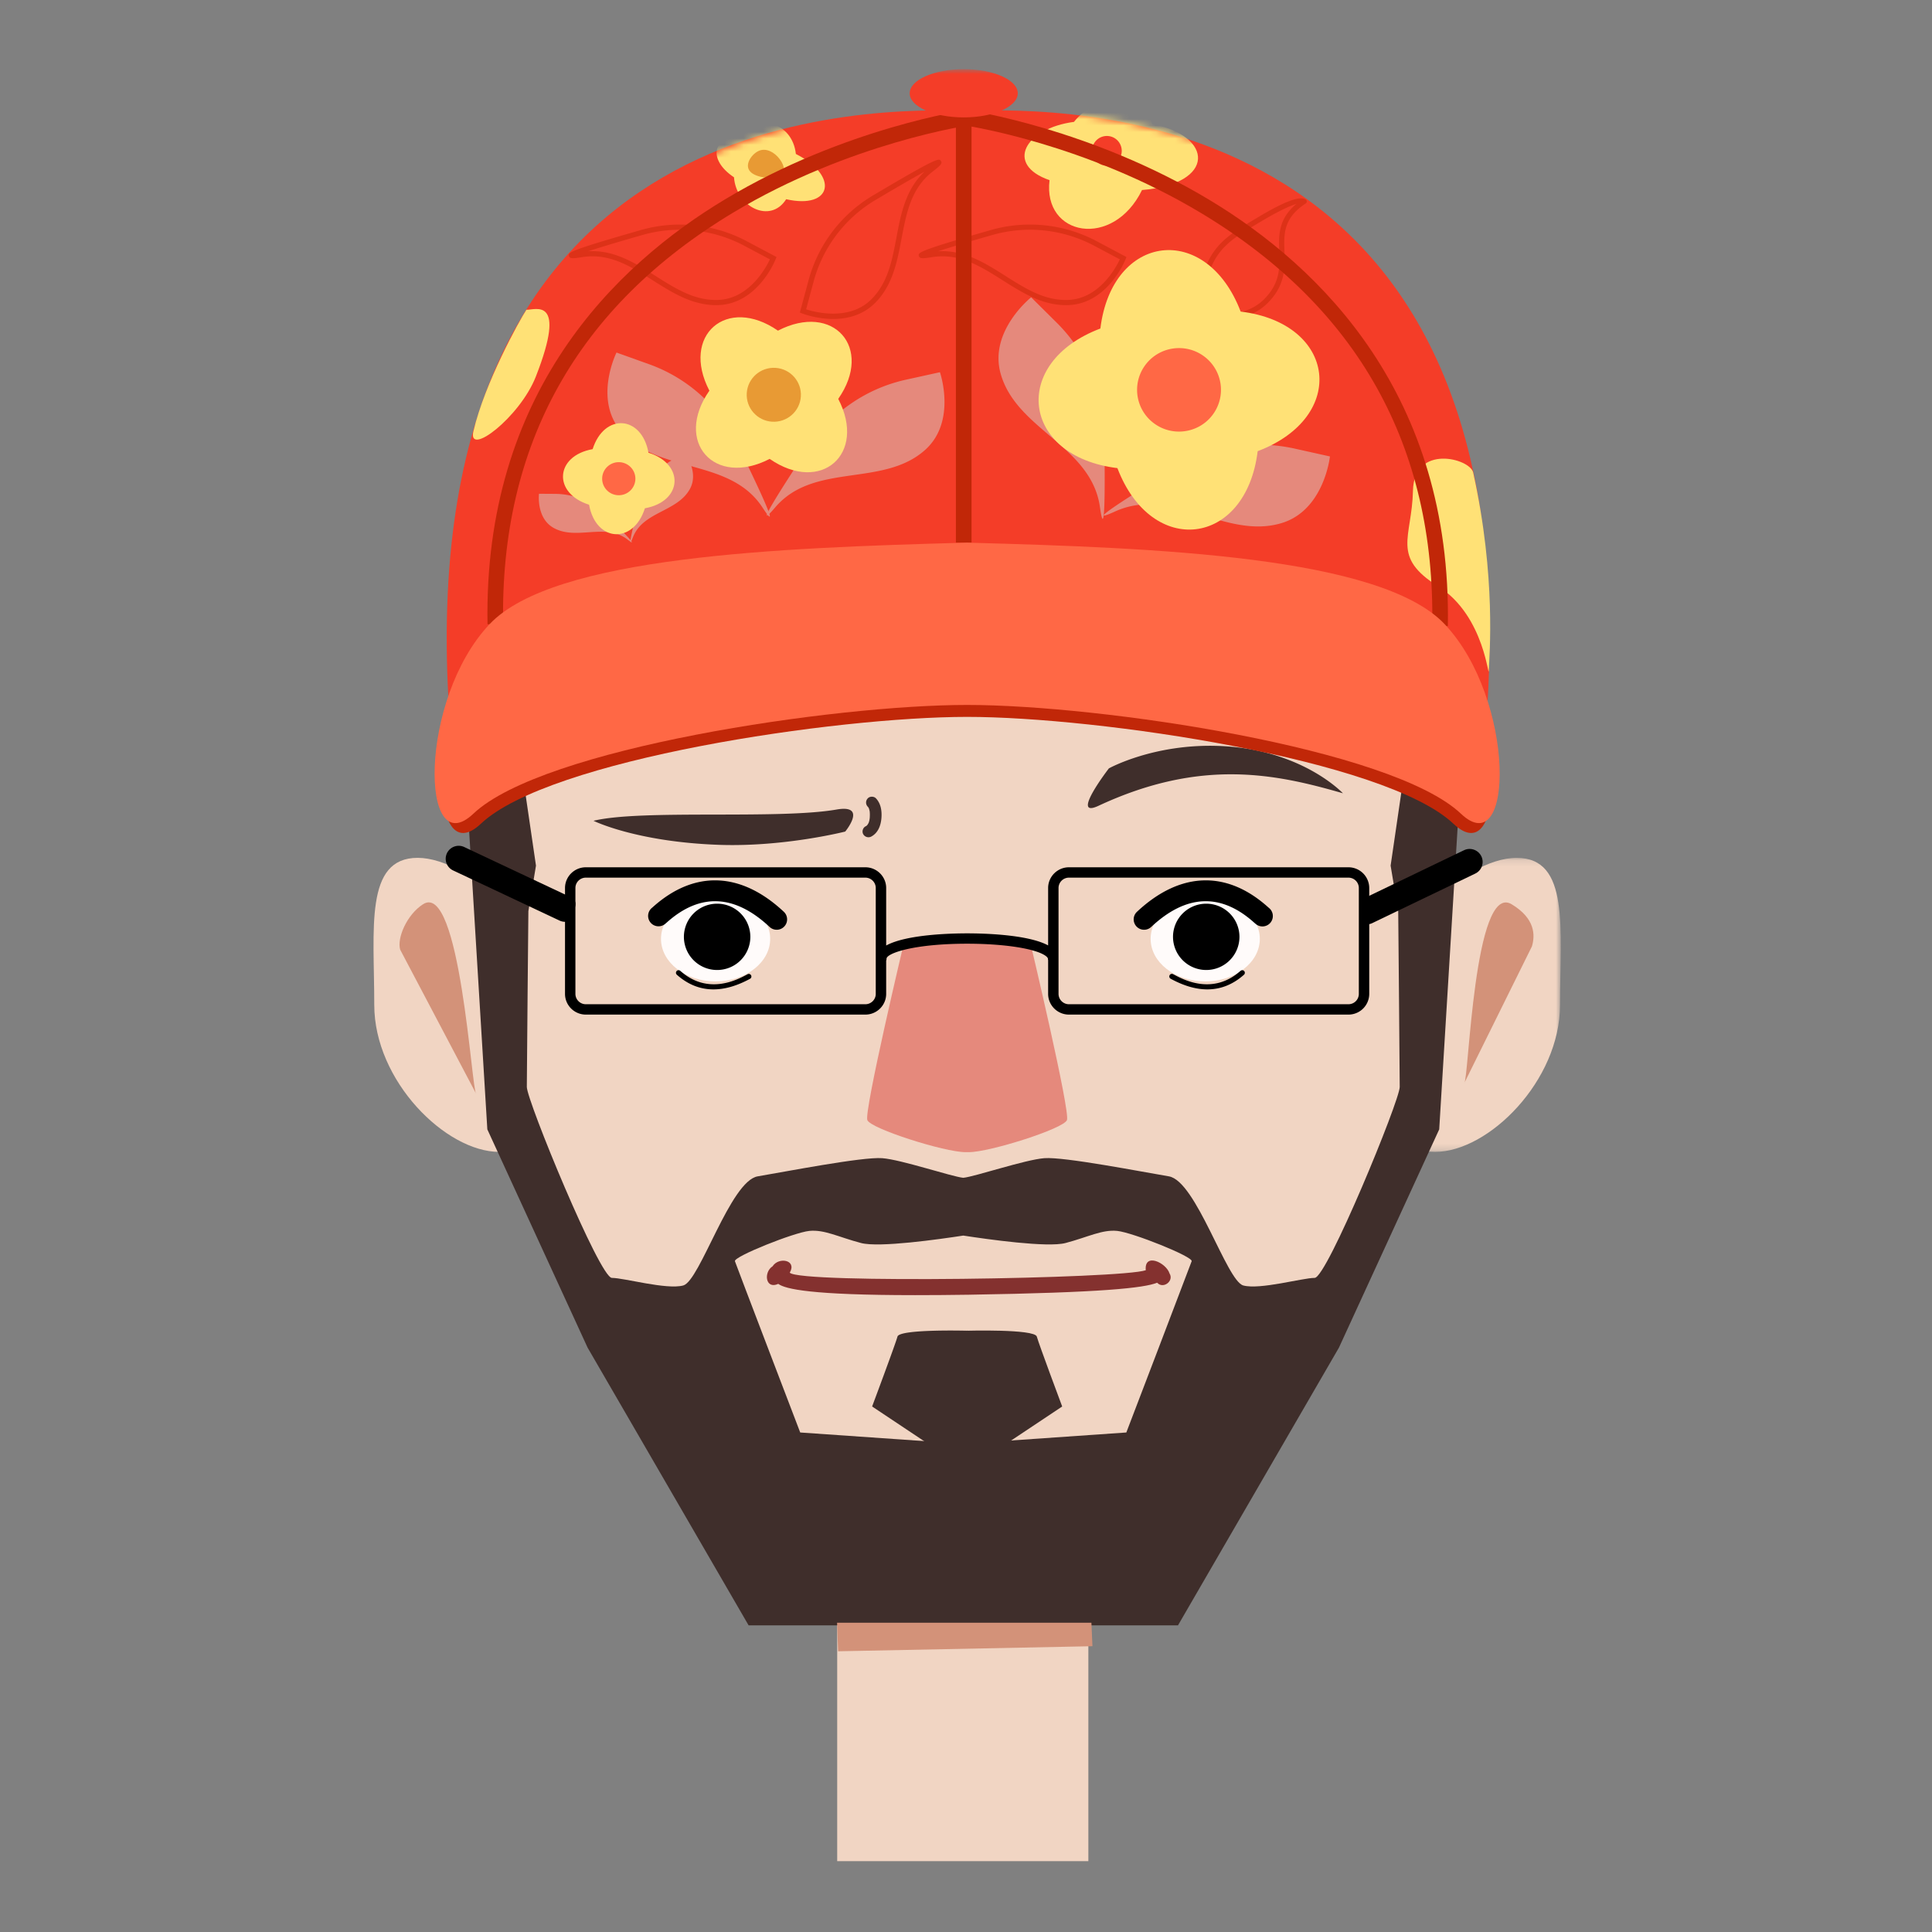 <!-- by Tanja Rohlfs (http://tanjarohlfs.de/) - license: CC-BY-NC-ND (see: https://creativecommons.org/licenses/by-nc-nd/4.0/) -->
<svg width="300" height="300" xmlns="http://www.w3.org/2000/svg" xmlns:xlink="http://www.w3.org/1999/xlink"><rect width="100%" height="100%" fill="#808080" stroke="none"/><defs><path id="a" d="M.737.122h28.51v45.66H.736z"/><path d="M81.41.146h-1.176C67.588.082-5.038-2.63.338 91.918l80.491-12.014 80.485 12.014c5.034-88.562-58.38-91.79-76.81-91.79-1.25 0-2.293.014-3.094.018" id="c"/><path d="M81.41.146h-1.176C67.588.082-5.038-2.63.338 91.918l80.491-12.014 80.485 12.014c5.034-88.562-58.38-91.79-76.81-91.79-1.25 0-2.293.014-3.094.018" id="e"/><path d="M81.41.146h-1.176C67.588.082-5.038-2.63.338 91.918l80.491-12.014 80.485 12.014c5.034-88.562-58.38-91.79-76.81-91.79-1.25 0-2.293.014-3.094.018" id="g"/><path d="M81.41.146h-1.176C67.588.082-5.038-2.63.338 91.918l80.491-12.014 80.485 12.014c5.034-88.562-58.38-91.79-76.81-91.79-1.25 0-2.293.014-3.094.018" id="i"/><path id="k" d="M0 279h184.355V.743H0z"/></defs><g fill="none" fill-rule="evenodd"><path fill="#F1D5C3" d="M130 289h39v-42h-39z"/><g transform="translate(213.11 133.082)"><mask id="b" fill="#fff"><use xlink:href="#a"/></mask><path d="M.737 24.583c0 11.821.695 21.2 8.988 21.2 8.292 0 19.406-11.01 19.406-22.83 0-11.822 1.551-22.83-6.74-22.83C14.097.122.736 12.762.736 24.582" fill="#F1D5C3" mask="url(#b)"/></g><path d="M86.51 157.665c0 11.82-.697 21.2-8.988 21.2-8.293 0-19.407-11.01-19.407-22.831s-1.55-22.83 6.741-22.83c8.293 0 21.654 12.64 21.654 24.46" fill="#F1D5C3"/><path d="M222.988 144.738c0 57.234-32.626 103.63-72.872 103.63-40.245 0-72.87-46.396-72.87-103.63 0-57.233 32.625-103.629 72.87-103.629 40.246 0 72.872 46.396 72.872 103.63" fill="#F1D5C3"/><path d="M151.354 252.94v.016s-.025 0-.065-.008c.016 0 .04-.008.065-.008m-.13 0c.024 0 .049.008.065.008-.04.008-.065.008-.065.008v-.016zm.081-29.004c-.032 0-.073 0-.121.008.016-.008.024-.008.04-.008h.081z" fill="#3F2E2B"/><path d="M121.406 198.65a.854.854 0 01.081-.098c.032-.048.065-.104.105-.153-.064.08-.121.161-.186.25" fill="#5B1813"/><path d="M92.162 127.452c7.388-1.81 28.686-.176 37.737-1.748 4.874-.848 1.348 3.42 1.348 3.42s-9.474 2.417-19.588 2.062c-12.898-.454-19.497-3.734-19.497-3.734m116.368-4.27c-10.371-3.003-22.003-5.502-37.96 1.943-4.483 2.09 1.617-5.811 1.617-5.811s6.9-3.841 17.015-3.486c12.898.453 19.327 7.354 19.327 7.354m-73.787 2.075c.032.033.063.067.092.103-.072-.095-.079-.102-.022-.02.036.067.122.16.13.237-.046-.113-.05-.122-.015-.028a2.762 2.762 0 01.132.537c-.017-.126-.02-.136-.008-.032.005.093.014.187.017.28a6.365 6.365 0 01-.032.845c.02-.206-.024.13-.032.167a3.084 3.084 0 01-.142.474c.05-.114.053-.124.01-.033-.044.078-.083.158-.133.234a1.79 1.79 0 01-.077.11c.074-.095.08-.105.014-.029-.062.057-.119.141-.193.183.213-.12-.054.019-.095.04-.42.226-.586.839-.326 1.241a.93.93 0 001.243.326c1.074-.58 1.486-1.773 1.567-2.92.075-1.067-.088-2.187-.845-2.997-.324-.348-.961-.352-1.285 0a.925.925 0 000 1.282m15.62 81.38s-10.673-.301-11.002.906c-.328 1.206-3.94 10.857-3.94 10.857l14.942 9.953v-21.716z" fill="#3F2E2B"/><path d="M160.016 146.495s6.2 26.09 5.66 27.435c-.54 1.344-11.995 4.976-15.23 4.976h-.538c-3.234 0-14.69-3.632-15.228-4.976-.54-1.345 5.66-27.435 5.66-27.435h19.676z" fill="#E5897C"/><path d="M149.993 206.637s10.674-.301 11.002.906c.328 1.206 3.941 10.857 3.941 10.857l-14.943 9.953v-21.716z" fill="#3F2E2B"/><path d="M181.6 197.73c-.513-1.65-3.953-3.288-3.684-.491-3.709 1.326-53.849 2.116-55.282.379 0 0 .008-.009.008-.017 1.133-1.96-1.717-2.474-2.674-.975-1.43.92-1.119 3.643.88 2.733 1.091.798 5.026 1.749 21.24 1.749 2.488 0 5.267-.016 8.369-.064 20.721-.331 27.176-1.048 29.228-1.863.939 1.029 2.656-.275 1.915-1.45" fill="#84312F"/><path d="M150.562 84.21c-.13-.008-.259-.008-.388-.016.13 0 .259-.008.388-.008v.024zm-.388-.016c-.13.008-.258.008-.388.016v-.024c.13 0 .259.008.388.008" fill="#FF6845"/><path d="M119.592 145.787c0 3.648-3.795 6.606-8.477 6.606s-8.477-2.958-8.477-6.606c0-3.649 3.795-6.606 8.477-6.606s8.477 2.957 8.477 6.606" fill="#FFFBFA"/><path d="M116.514 145.473a5.153 5.153 0 01-5.158 5.147 5.153 5.153 0 01-5.16-5.147 5.153 5.153 0 015.16-5.148 5.153 5.153 0 015.158 5.148" fill="#000"/><path d="M120.608 144.372c-.395 0-.793-.144-1.105-.436-5.41-5.064-10.762-5.316-15.906-.745a9.845 9.845 0 01-.366.315 1.614 1.614 0 01-2.005-2.529c.053-.041.127-.108.223-.195 6.421-5.704 13.618-5.42 20.265.802a1.613 1.613 0 01-1.106 2.788m-9.822 9.259c-2.08 0-3.982-.759-5.688-2.275a.402.402 0 01-.033-.569.405.405 0 01.57-.033c4.277 3.802 8.803 1.398 10.29.608l.16-.086a.403.403 0 11.376.714l-.156.083c-1.956 1.039-3.799 1.558-5.52 1.558" fill="#000"/><path d="M178.67 145.787c0 3.648 3.795 6.606 8.477 6.606 4.681 0 8.477-2.958 8.477-6.606 0-3.649-3.796-6.606-8.477-6.606-4.682 0-8.477 2.957-8.477 6.606" fill="#FFFBFA"/><path d="M182.145 145.473a5.153 5.153 0 005.159 5.147 5.152 5.152 0 005.158-5.147 5.153 5.153 0 00-5.158-5.148 5.153 5.153 0 00-5.16 5.148" fill="#000"/><path d="M177.653 144.372a1.612 1.612 0 01-1.106-2.788c6.648-6.222 13.845-6.505 20.266-.802.096.086.17.154.222.195a1.613 1.613 0 01-2.004 2.53 9.114 9.114 0 01-.367-.316c-5.144-4.569-10.495-4.32-15.906.745a1.61 1.61 0 01-1.105.436m9.824 9.259c-1.721 0-3.564-.52-5.52-1.558l-.156-.083a.403.403 0 11.374-.713l.162.084c1.487.79 6.013 3.195 10.29-.607a.403.403 0 11.537.602c-1.705 1.516-3.608 2.275-5.687 2.275" fill="#000"/><path d="M174.895 222.436l-25.319 1.758-25.318-1.758s-9.904-25.892-10.139-26.594c-.234-.709 9.194-4.474 11.553-4.707 2.359-.234 4.483.943 8.022 1.878 2.811.75 12.15-.58 15.882-1.153 3.74.572 13.08 1.903 15.891 1.153 3.53-.935 5.655-2.112 8.014-1.878 2.359.233 11.795 3.998 11.56 4.707-.242.702-10.146 26.594-10.146 26.594zm44.1-108.963l-3.06 20.943 1.179 7.061s.234 25.184.234 27.304c0 2.112-11.318 29.649-13.209 29.649-1.882 0-8.49 1.878-11.084 1.177-2.593-.71-7.31-16.235-11.552-16.945-4.25-.71-16.278-3.063-19.34-2.821-2.973.226-10.81 2.878-12.587 3.047-1.769-.17-9.613-2.821-12.578-3.047-3.07-.242-15.099 2.112-19.34 2.821-4.25.71-8.967 16.236-11.56 16.945-2.594.701-9.194-1.177-11.084-1.177-1.883 0-13.209-27.537-13.209-29.65 0-2.12.242-27.303.242-27.303l1.18-7.061-3.07-20.943h-8.256l.945 15.534 2.827 46.36 15.568 33.89 25.003 43.127h66.673l24.995-43.128 15.568-33.89 2.827-46.36.945-15.533h-8.256z" fill="#3F2E2B"/><path d="M231.002 108.817L150.33 96.815l-80.68 12.002c-5.39-94.446 67.407-91.735 80.082-91.67h1.18c12.643-.065 85.48-2.792 80.091 91.67" fill="#F43D28"/><g transform="translate(70 17)"><mask id="d" fill="#fff"><use xlink:href="#c"/></mask><path d="M108.89 2.272c9.57 1.802 9.973 9.277-1.557 10.234-4.483 9.206-15.44 7.206-14.36-1.53-7.017-2.431-3.796-8.053 3.793-9.05 3.573-4.534 10.942-4.597 12.124.346" fill="#FFE176" mask="url(#d)"/></g><g transform="translate(70 17)"><mask id="f" fill="#fff"><use xlink:href="#e"/></mask><path d="M103.507 4.79a2.313 2.313 0 010 3.268 2.306 2.306 0 01-3.263 0 2.313 2.313 0 010-3.268 2.306 2.306 0 013.263 0" fill="#F43D28" mask="url(#f)"/></g><g transform="translate(70 17)"><mask id="h" fill="#fff"><use xlink:href="#g"/></mask><path d="M53.583 6.908c6.779 3.42 5.614 8.638-1.509 7.027-2.448 3.875-7.765 1.21-8.1-3.407-4.137-2.744-3.377-6.55 1.258-6.142 2.09-3.848 7.797-2.56 8.35 2.522" fill="#FFE176" mask="url(#h)"/></g><g transform="translate(70 17)"><mask id="j" fill="#fff"><use xlink:href="#i"/></mask><path d="M51.068 7.705c.856 1.139.96 2.31-.257 2.725-1.175.4-3.704.14-4.449-.953-.724-1.061.437-2.622 1.502-3.067 1.1-.459 2.374.192 3.204 1.295" fill="#E89A34" mask="url(#j)"/></g><g transform="translate(58 10)"><path d="M167.685 117.908c-10.605-10.018-55.142-16.59-75.511-16.59-20.37 0-64.9 6.57-75.503 16.59-8.14 7.692-8.441-17.388 2.483-28.922 9.817-10.342 44.171-11.645 72.639-12.42.126-.008.254-.008.38-.016.129.008.256.008.383.017 28.475.774 62.829 2.077 72.639 12.419 10.932 11.534 10.63 36.616 2.49 28.922" fill="#C12708"/><path d="M29.744 133.137c-.29 0-.584-.062-.863-.194l-16.517-7.78a2.005 2.005 0 01-.962-2.676 2.023 2.023 0 012.69-.957l16.517 7.78c1.009.475.857 1.337.38 2.34-.345.726-.489 1.487-1.245 1.487m124.466.403c-.75 0-.394-.592-.743-1.309-.485-1-.16-2.403-.137-2.511l15.993-7.693a2.024 2.024 0 012.698.935c.484 1 .064 2.202-.94 2.685l-15.993 7.692a2.014 2.014 0 01-.877.2" fill="#000"/><path fill="#D39279" d="M71.98 241.978l.16 4.432 39.494-.787-.16-3.645zm-56.034-82.116c-.71-.353-2.5-33.15-8.259-29.452-2.532 1.626-4.078 5.294-3.545 7.058m165.219 20.739c.71-.352 1.498-31.325 7.362-27.797 3.646 2.192 3.682 4.785 3.15 6.55"/><path d="M82.696 48.954l5.256-1.158s2.639 7.616-2.273 12.042c-6.542 5.897-17.265 1.878-23.299 8.941-3.637 4.258 1.038-3.061 5.325-9.547a24.206 24.206 0 0114.99-10.278" fill="#E5897C"/><path d="M33.983 28.998c3.726 0 6.813 1.953 9.81 3.85 3.108 1.967 6.041 3.836 9.656 3.726 4.862-.13 7.479-4.98 8.1-6.299l-3.928-2.088a21.283 21.283 0 00-15.932-1.68c-4.257 1.22-6.825 2.006-8.37 2.512a9.92 9.92 0 01.664-.021m19.2 8.384c-3.73 0-6.826-1.96-9.823-3.855-3.466-2.194-6.74-4.263-10.943-3.601-1.482.234-1.97.27-2.075-.2-.112-.504-.169-.756 11.124-3.991a22.1 22.1 0 0116.536 1.743l4.576 2.433-.132.334c-.113.284-2.838 6.968-8.975 7.133a9.22 9.22 0 01-.288.004m35.139-8.384c3.725 0 6.812 1.953 9.81 3.85 3.108 1.967 6.04 3.836 9.656 3.726 4.861-.13 7.478-4.98 8.1-6.299l-3.929-2.088a21.283 21.283 0 00-15.931-1.68c-4.258 1.22-6.825 2.006-8.37 2.512.223-.015.445-.021.664-.021m19.2 8.384c-3.73 0-6.827-1.96-9.823-3.855-3.466-2.194-6.743-4.263-10.944-3.601-1.48.234-1.969.27-2.075-.2-.112-.504-.168-.756 11.125-3.991a22.092 22.092 0 0116.536 1.743l4.576 2.433-.133.334c-.112.284-2.838 6.968-8.974 7.133a9.305 9.305 0 01-.288.004m-40.348.649c1.39.449 6.737 1.863 10.157-1.578 2.54-2.557 3.185-5.959 3.867-9.561.697-3.679 1.416-7.473 4.353-10.227-1.428.777-3.758 2.105-7.563 4.364a21.109 21.109 0 00-9.66 12.721l-1.154 4.281zm4.204 1.498c-2.58 0-4.683-.806-4.84-.868l-.335-.13 1.344-4.989A21.905 21.905 0 0177.574 20.34c10.09-5.99 10.237-5.778 10.53-5.352.273.398-.087.727-1.271 1.644-3.36 2.6-4.08 6.393-4.84 10.41-.675 3.562-1.373 7.246-4.088 9.978-1.95 1.962-4.4 2.51-6.527 2.51zm56.766-1.498c1.39.449 6.736 1.863 10.157-1.578 2.514-2.53 2.427-5.005 2.343-7.4-.088-2.48-.177-5.036 2.657-7.39-.901.278-2.512.96-5.277 2.603l-.381.226c-4.636 2.75-6.963 4.13-8.346 9.258l-1.153 4.281zm4.205 1.498c-2.58 0-4.684-.806-4.84-.868l-.336-.13 1.344-4.989c1.467-5.444 4.04-6.97 8.712-9.74l.38-.227c4.134-2.454 6.322-3.156 7.134-2.595a.364.364 0 01-.001.617c-3.47 2.303-3.387 4.677-3.291 7.427.086 2.446.183 5.218-2.576 7.995-1.95 1.962-4.4 2.51-6.526 2.51z" fill="#DD3218"/><path d="M42.795 46.559l-5.065-1.817s-3.595 7.218.709 12.232c5.733 6.68 16.883 4.058 21.96 11.83 3.063 4.685-.635-3.17-4.055-10.146a24.168 24.168 0 00-13.55-12.1" fill="#E5897C"/><path d="M46.127 61.587l2.131-1.32s2.346 2.943.876 5.647c-1.96 3.602-7.3 3.488-8.855 7.525-.936 2.434-.02-1.506.855-5.02a11.234 11.234 0 014.993-6.832" fill="#E5897C"/><path d="M28.206 66.687l-2.51-.017s-.457 3.728 2.216 5.27c3.561 2.054 8.057-.82 11.5 1.816 2.076 1.588-.773-1.297-3.363-3.837a11.314 11.314 0 00-7.843-3.232m114.849-7.024l5.458 1.214s-.887 8.323-7.467 10.336c-8.765 2.68-17.076-5.802-25.879-1.8-5.306 2.412 2.332-2.426 9.235-6.65a25.248 25.248 0 0118.653-3.1" fill="#E5897C"/><path d="M106.077 40.098l-3.96-3.93s-6.577 5.217-4.747 11.82c2.438 8.798 14.091 11.217 15.43 20.757.807 5.75.803-3.26.673-11.324a24.97 24.97 0 00-7.396-17.323" fill="#E5897C"/><path d="M72.161 51.939c4.47 8.568-2.679 14.826-10.646 9.318-8.608 4.45-14.897-2.666-9.363-10.595-4.47-8.568 2.679-14.827 10.646-9.319 8.609-4.45 14.897 2.666 9.363 10.596" fill="#FFE176"/><path d="M66.357 51.568c-.15 2.309-2.15 4.06-4.47 3.913-2.32-.148-4.08-2.14-3.93-4.449.148-2.308 2.15-4.06 4.469-3.911 2.32.147 4.08 2.14 3.93 4.447" fill="#E89A34"/><path d="M42.696 60.294c5.668 1.785 5.295 7.58-.556 8.63-1.793 5.642-7.616 5.27-8.67-.553-5.67-1.785-5.296-7.58.555-8.63 1.793-5.642 7.616-5.27 8.67.553" fill="#FFE176"/><path d="M40.02 62.637a2.558 2.558 0 01-.234 3.623c-1.07.936-2.7.832-3.64-.232a2.559 2.559 0 01.233-3.623 2.588 2.588 0 013.64.232" fill="#FF6845"/><path d="M137.291 60.058c-1.82 14.831-16.449 16.598-21.781 2.63-14.902-1.81-16.677-16.37-2.644-21.677 1.821-14.832 16.449-16.598 21.782-2.631 14.902 1.812 16.677 16.37 2.643 21.678" fill="#FFE176"/><path d="M130.206 54.533c-2.22 2.818-6.313 3.312-9.144 1.104a6.462 6.462 0 01-1.11-9.1c2.218-2.819 6.312-3.313 9.144-1.105a6.462 6.462 0 011.11 9.1" fill="#FF6845"/><path d="M17.702 86.933c-.631-35.87 19.742-55.7 36.944-66.017 18.553-11.129 37.53-13.854 37.72-13.88l.333 2.39c-.185.025-18.736 2.7-36.868 13.596-24.183 14.53-36.196 36.02-35.705 63.869l-2.424.042z" fill="#C12708"/><mask id="l" fill="#fff"><use xlink:href="#k"/></mask><path fill="#C12708" mask="url(#l)" d="M90.435 74.257h2.424V8.269h-2.424z"/><path d="M170.758 63.377c-.484-2.194-9.194-4.498-9.354 2.826-.16 7.324-3.444 10.229 3.915 14.847 7.358 4.616 7.803 14.972 7.867 12.962.07-2.171 1.17-14.3-2.428-30.635" fill="#FFE176" mask="url(#l)"/><path d="M166.82 87.219l-2.424-.043c.491-27.876-11.545-49.417-35.774-64.023C110.488 12.22 92.004 9.51 91.82 9.484l.34-2.387c.19.026 19.166 2.808 37.719 13.992 17.2 10.37 37.573 30.26 36.942 66.13" fill="#C12708" mask="url(#l)"/><path d="M168.848 116.348c-10.768-10.195-55.99-16.885-76.674-16.885-20.682 0-65.9 6.687-76.666 16.885-8.266 7.83-8.571-17.697 2.52-29.436 9.97-10.525 44.853-11.851 73.759-12.64.129-.007.258-.007.387-.015.13.008.259.008.388.016 28.913.788 63.797 2.114 73.758 12.64 11.1 11.738 10.793 37.266 2.528 29.435" fill="#FF6845" mask="url(#l)"/><path d="M15.511 56.957c-.962 4.085 7.21-2.148 9.692-8.476 4.948-12.62-.164-10.305-1.465-10.38-1.167 1.778-6.467 11.387-8.227 18.856" fill="#FFE176" mask="url(#l)"/><path d="M83.255 4.487c0 2.067 3.758 3.743 8.392 3.743 4.635 0 8.392-1.676 8.392-3.743 0-2.068-3.757-3.744-8.392-3.744-4.634 0-8.392 1.676-8.392 3.744" fill="#F43D28" mask="url(#l)"/><path d="M152.998 144.33c0 .884-.719 1.608-1.616 1.608h-43.398a1.617 1.617 0 01-1.616-1.608v-16.443c0-.884.727-1.608 1.616-1.608h43.398c.897 0 1.616.724 1.616 1.608v16.443zm-75.01 0c0 .884-.727 1.608-1.616 1.608H32.966a1.617 1.617 0 01-1.616-1.608v-16.443c0-.884.727-1.608 1.616-1.608h43.406c.89 0 1.616.724 1.616 1.608v16.443zm73.394-19.659h-43.398c-1.777 0-3.231 1.447-3.231 3.216v8.917c-3.135-1.704-10.034-1.873-12.563-1.873-2.536 0-9.468.17-12.586 1.889v-8.933c0-1.769-1.454-3.216-3.232-3.216H32.966c-1.777 0-3.231 1.447-3.231 3.216v16.443c0 1.777 1.454 3.216 3.231 3.216h43.406c1.778 0 3.232-1.44 3.232-3.216v-5.17a.686.686 0 00.056-.29c0-.836 4.185-2.331 12.53-2.331 3.442 0 6.641.273 9.008.763 2.892.603 3.522 1.335 3.522 1.568 0 .073.008.145.033.21v5.25c0 1.777 1.454 3.216 3.231 3.216h43.398a3.223 3.223 0 003.232-3.216v-16.443a3.228 3.228 0 00-3.232-3.216z" fill="#000" mask="url(#l)"/></g></g></svg>
